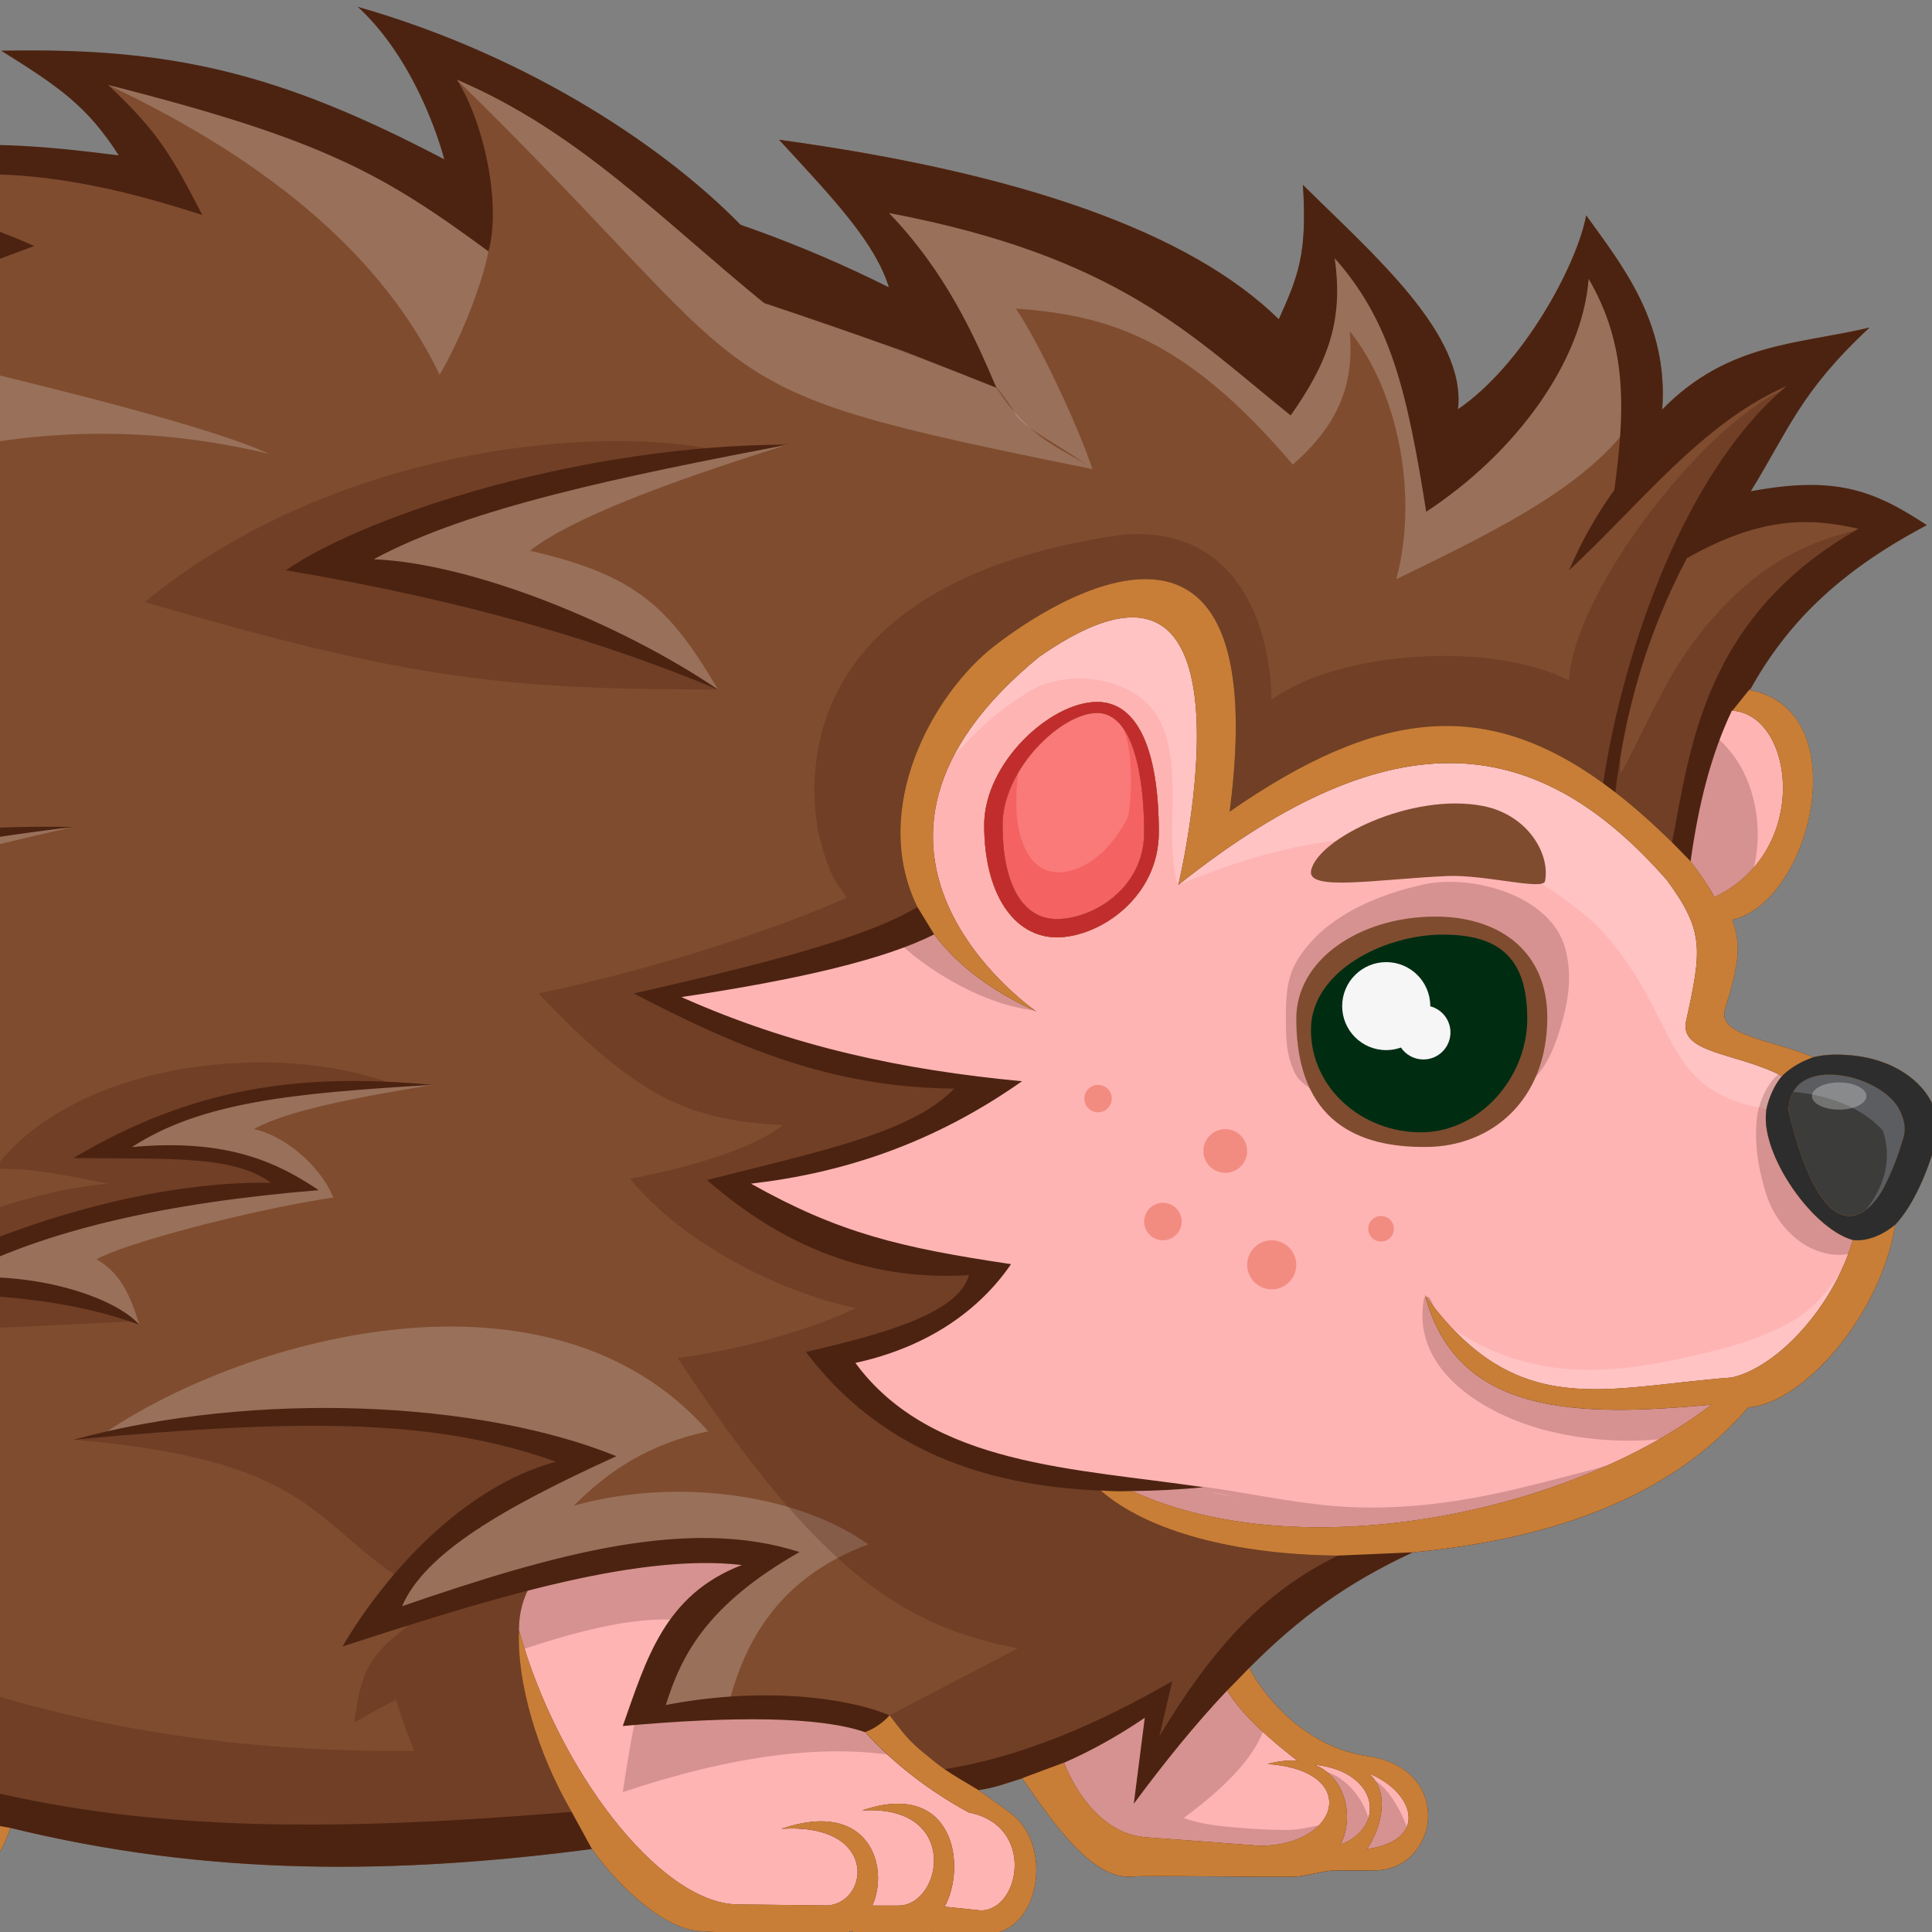 <?xml version="1.0" encoding="UTF-8" standalone="no"?>
<svg
   xmlns:dc="http://purl.org/dc/elements/1.1/"
   xmlns:cc="http://creativecommons.org/ns#"
   xmlns:rdf="http://www.w3.org/1999/02/22-rdf-syntax-ns#"
   xmlns:svg="http://www.w3.org/2000/svg"
   xmlns="http://www.w3.org/2000/svg"
   xmlns:sodipodi="http://sodipodi.sourceforge.net/DTD/sodipodi-0.dtd"
   xmlns:inkscape="http://www.inkscape.org/namespaces/inkscape"
   version="1.0"
   width="169pt"
   height="169pt"
   viewBox="0 0 169 169"
   preserveAspectRatio="xMidYMid meet"
   id="svg2"
   inkscape:version="0.91 r13725"
   sodipodi:docname="favicon.svg"
   inkscape:export-filename="C:\Users\Matej\AppData\Local\Programs\Python\Python310\Scripts\.venv\Scripts\mujprojekt\evidence_pojisteni\static\evidence_pojisteni\favicon.png"
   inkscape:export-xdpi="17.04142"
   inkscape:export-ydpi="17.04142">
  <rect x="0" y="0" width="169" height="169" fill="#808080" stroke="none"/>
  <defs
     id="defs32">
    <clipPath
       id="Clip_1">
      <path
         id="path4185"
         d="m 68.457,62.976 992.82,0 0,592.572 -992.82,0 z"
         inkscape:connector-curvature="0" />
    </clipPath>
    <clipPath
       id="Clip_2">
      <path
         id="path4188"
         d="m 32.457,146.091 1011.84,0 0,572.823 -1011.84,0 z"
         inkscape:connector-curvature="0" />
    </clipPath>
    <clipPath
       id="Clip_3">
      <path
         id="path4191"
         d="m 713.457,270.213 44.22,0 0,63.309 -44.22,0 z"
         inkscape:connector-curvature="0" />
    </clipPath>
    <clipPath
       id="Clip_4">
      <path
         id="path4194"
         d="m 1020.057,414.48 21,0 0,10.482 -21,0 z"
         inkscape:connector-curvature="0" />
    </clipPath>
    <clipPath
       id="Clip_5">
      <path
         id="path4197"
         d="m 363.477,28.026 379.35,0 0,150.114 -379.35,0 z"
         inkscape:connector-curvature="0" />
    </clipPath>
    <clipPath
       id="Clip_6">
      <path
         id="path4200"
         d="m 739.677,415.419 119.28,0 0,78.798 -119.28,0 z"
         inkscape:connector-curvature="0" />
    </clipPath>
  </defs>
  <sodipodi:namedview
     pagecolor="#ffffff"
     bordercolor="#666666"
     borderopacity="1"
     objecttolerance="10"
     gridtolerance="10"
     guidetolerance="10"
     inkscape:pageopacity="0"
     inkscape:pageshadow="2"
     inkscape:window-width="1920"
     inkscape:window-height="1137"
     id="namedview30"
     showgrid="false"
     inkscape:zoom="1.8583704"
     inkscape:cx="18.11234"
     inkscape:cy="49.268564"
     inkscape:window-x="-8"
     inkscape:window-y="-8"
     inkscape:window-maximized="1"
     inkscape:current-layer="GraphicMama"
     fit-margin-top="0"
     fit-margin-left="0"
     fit-margin-right="0"
     fit-margin-bottom="0" />
  <g
     id="GraphicMama"
     transform="matrix(0.227,0,0,0.227,-73.056,0.599)">
    <path
       id="path91838"
       d="m 848.61,709.905 c 5.592,-8.22 8.991,-21.822 0.762,-29.139 17.619,7.26 23.223,25.728 -0.762,29.139 m -10.263,-1.707 c 5.295,-9.909 2.487,-25.584 -9.753,-30.732 l 0.225,-0.069 c 24.732,2.976 27.018,24.204 9.528,30.801 m 10.785,-34.044 c -5.772,-0.903 -11.406,-2.538 -16.614,-5.175 -3.825,-1.929 -7.722,-4.398 -12.237,-8.034 -6.945,-6.021 -12.834,-12.816 -17.067,-20.85 0.564,-0.57 -10.911,11.232 -8.526,8.712 5.589,9.063 15.471,18.072 27.087,27.054 -3.372,-0.285 -7.197,0.069 -11.517,1.239 35.529,2.412 28.401,30.972 -2.358,31.551 l -15.402,-1.143 -0.042,-0.03 -28.782,-2.127 c -16.572,-1.044 -27.117,-16.791 -31.818,-28.746 0.525,-0.228 -17.166,6.348 -16.149,6.033 8.67,12 24.861,37.896 40.854,37.896 9.456,-0.564 39.339,0.168 63.507,0 4.629,0 11.646,-2.37 16.092,-2.397 5.124,0 10.218,0 15.033,0 25.083,0.03 31.41,-38.826 -2.061,-43.998 m 206.151,-238.392 c -1.851,6.441 -4.095,12.264 -6.495,17.1 -6.195,13.8 -24.054,29.733 -37.716,-27.405 0,-21.81 34.005,-14.859 42.192,-1.383 2.187,3.906 3.189,7.656 2.019,11.688 m -19.044,-31.623 c -5.871,-0.633 -11.124,-0.507 -15.684,0.636 -16.824,-7.077 -37.632,-8.289 -33.849,-18.963 4.179,-14.295 6.804,-22.824 2.655,-33.99 30.675,-6.894 48.15,-80.835 6.762,-88.521 1.692,-3.021 -7.779,9.723 -6.918,7.911 24.054,1.284 30.687,54.207 -6.72,71.841 -2.454,-4.455 -5.517,-8.994 -9.186,-13.788 l -7.158,-7.302 c -7.455,-7.317 -14.712,-13.746 -21.852,-19.257 l -4.674,-3.51 c -45.282,-32.763 -86.43,-28.986 -143.94,10.953 16.572,-127.5 -58.116,-89.04 -90.582,-63.903 -23.715,18.354 -48.318,62.706 -29.757,100.614 l 6.465,10.56 c 8.316,11.136 21.06,21.372 39.498,29.787 -1.836,-1.269 -89.61,-62.55 0.972,-136.731 89.637,-62.496 53.643,87.87 53.643,87.87 84.57,-67.26 139.746,-57.096 188.208,-1.875 14.58,19.737 13.41,27.024 7.524,54.036 -3.204,12.942 19.509,12.393 36.9,21.513 -2.415,2.847 -4.308,6.498 -5.619,11.097 -4.659,16.266 16.431,47.352 32.718,52.02 0.072,0 0.129,0.042 0.201,0.057 -7.467,25.599 -28.839,48.861 -46.554,52.977 -49.113,3.636 -82.791,17.286 -118.335,-31.692 12.408,46.932 59.724,46.833 110.385,42.168 -54.417,41.841 -157.998,63.198 -223.299,33.282 -5.436,0.198 -6.915,0.099 -12.084,-0.195 18.309,16.044 52.752,24.768 91.386,25.092 l 28.839,-1.254 c 51.411,-4.935 98.574,-19.947 129.276,-55.854 20.988,-1.467 50.916,-34.92 56.715,-70.446 7.371,-7.824 12.636,-21.216 15.489,-31.185 4.671,-16.254 -9.912,-31.608 -31.425,-33.948 M 313.332,699.612 c -1.638,6.6 -6.141,11.844 -12.195,11.928 l -14.046,-1.437 c 2.556,-4.737 3.897,-10.971 3.585,-17.088 0.693,0.222 -10.608,-3.543 -7.818,-2.595 0.903,9.417 -5.013,19.134 -13.482,19.26 l -10.191,-0.03 c 4.089,-8.829 2.853,-22.236 -6.456,-28.707 -2.748,-1.608 -2.748,-1.608 -6.429,-2.913 -5.589,-1.464 -12.861,-1.131 -22.095,2.043 37.167,-2.313 34.005,28.167 17.871,29.535 L 206.799,709.2 c -24.942,0.48 -61.644,-39.093 -72.399,-105.198 -8.154,-5.061 -19.932,-13.173 -17.871,-11.22 l 0.873,10.686 c -0.03,46.491 45.384,118.194 74.817,117.489 9.498,0.438 50.463,4.695 58.581,0 7.41,2.184 21.399,3.99 31.35,0.21 7.947,3.54 24.519,2.244 29.814,0.24 5.787,-1.959 11.322,-11.727 13.848,-19.692 0.945,0.231 -13.659,-2.415 -12.48,-2.103 m 397.605,-3.804 c -3.909,-2.805 -7.989,-5.697 -12.027,-8.628 -13.494,-8.025 -13.494,-8.025 -21.948,-15.027 -5.571,-4.812 -7.053,-6.876 -12.339,-13.803 -1.614,1.914 -5.229,4.998 -9.429,6.483 4.341,4.539 7.08,7.296 11.241,10.968 8.583,7.548 18.15,14.235 28.764,20.007 25.632,4.947 19.845,37.512 4.713,37.725 l -14.046,-1.455 c 8.67,-15.972 3.417,-49.185 -31.83,-37.074 37.887,-2.343 31.053,36.426 14.115,36.654 l -10.191,0 c 6.705,-14.478 -0.861,-41.307 -34.98,-29.592 37.167,-2.298 34.005,28.182 17.871,29.55 l -35.274,-0.408 c -30.111,-0.945 -69.255,-52.755 -83.751,-105.735 -0.945,20.046 7.017,47.229 20.283,70.08 l 7.836,14.325 c 12.717,17.691 30.138,31.662 42.462,31.662 9.498,0.438 49.05,4.71 57.168,0 7.41,2.199 21.399,4.005 31.35,0.225 7.947,3.54 20.187,1.947 25.581,0.24 16.797,-4.851 20.355,-34.722 4.431,-46.182 m 18.153,-344.31 c -13.905,0 -20.934,-14.646 -20.934,-36.189 0,-21.543 22.557,-43.239 36.462,-43.239 13.905,0 18.111,24.516 18.111,46.059 0,21.54 -19.734,33.369 -33.639,33.369 m 39.285,-33.369 c 0,-32.427 -8.442,-50.286 -23.757,-50.286 -17.997,0 -43.518,23.472 -43.518,47.466 0,26.673 11.589,43.236 27.99,43.236 16.404,0 39.285,-15.381 39.285,-40.416"
       inkscape:connector-curvature="0"
       style="fill:#36a9e1" />
    <path
       id="path91840"
       d="m 1067.661,438.087 c -2.853,9.966 -8.118,23.361 -15.486,31.182 -5.802,35.532 -35.727,68.985 -56.718,70.452 -30.702,35.907 -77.862,50.916 -129.273,55.851 -25.155,11.715 -43.563,24.996 -62.973,44.52 4.236,8.037 10.122,14.832 17.067,20.853 4.518,3.636 8.415,6.105 12.24,8.034 5.208,2.637 10.839,4.275 16.611,5.175 33.471,5.172 27.147,44.025 2.064,43.998 -4.815,0.03 -9.912,0.03 -15.033,0 -4.449,0.03 -11.466,2.409 -16.095,2.4 -24.165,0.15 -54.048,-0.579 -63.507,-0.03 -15.993,0 -32.184,-25.896 -40.851,-37.896 -6.492,2.007 -10.206,3.525 -16.797,4.542 4.035,2.934 8.115,5.823 12.027,8.625 15.921,11.466 12.363,41.334 -4.434,46.185 -5.391,1.707 -17.631,3.3 -25.578,-0.237 -9.951,3.774 -23.94,1.971 -31.353,-0.228 -8.115,4.707 -47.667,0.438 -57.168,0 -12.324,0 -29.742,-13.971 -42.462,-31.662 -76.182,9.939 -148.032,10.515 -224.133,-8.151 -2.526,7.968 -8.061,17.736 -13.848,19.698 -5.292,2.001 -21.867,3.297 -29.811,-0.243 -9.954,3.78 -23.943,1.977 -31.353,-0.21 -8.118,4.695 -49.083,0.438 -58.581,0 -29.433,0.705 -74.844,-70.998 -74.814,-117.492 l -0.876,-10.686 C 91.146,568.704 64.113,540.48 41.4,507.492 c 23.067,-2.82 32.706,-9.87 40.47,-17.85 C 45.876,479.184 41.64,463.986 12.702,433.716 52.272,424.668 75.264,414.684 91.401,399.882 60.696,393.003 41.346,382.641 20.82,347.721 58.932,345.438 76.056,346.665 88.578,337.5 71.439,337.194 56.463,333.609 38.112,324.462 c 17.292,-17.268 54.444,-53.922 93.165,-69.783 -15.879,0 -40.47,2.886 -67.05,10.572 41.472,-64.02 124.926,-97.107 210.327,-119.592 -18.267,-3.525 -26.832,-12.69 -50.577,-11.277 C 422.067,35.22 431.949,63.417 664.395,108.06 658.959,90.846 643.968,74.946 622.047,51.204 c 93.576,12.789 158.493,35.727 192.57,69.165 7.383,-16.413 11.04,-25.095 9.288,-51.783 27.033,26.787 63.042,57.561 59.754,86.463 25.167,-17.145 45.921,-55.758 49.407,-74.721 13.212,18.525 31.83,40.998 29.289,74.835 25.368,-25.953 52.512,-25.014 79.869,-31.593 -26.751,25.02 -38.127,44.97 -52.767,68.697 32.256,-5.961 45.597,-4.908 66.417,8.838 -35.163,18.609 -45.822,37.278 -59.754,62.169 41.388,7.686 21.09,78.807 -9.585,85.704 4.149,11.163 4.347,22.515 0.171,36.81 -3.786,10.674 17.022,11.88 33.849,18.96 4.56,-1.143 9.813,-1.272 15.684,-0.636 21.513,2.34 36.093,17.694 31.422,33.948"
       inkscape:connector-curvature="0"
       style="fill:#7f4c2f" />
    <path
       id="path91842"
       d="m 823.431,671.058 c -1.665,0 -25.41,-30.984 -25.41,-30.984 l -32.937,37.323 3.294,-25.137 -47.208,25.137 27.447,35.484 111.516,0 c 18.033,-16.779 9.174,-35.484 -36.702,-41.823 m -646.983,38.637 136.881,6.477 8.043,-23.139 C 251.499,672.705 206.091,656.856 123.747,588.822 c -4.77,18.975 21.069,92.742 52.701,120.873 m 484.314,-47.844 c -18.978,-6.372 -50.883,-7.512 -88.596,-6.3 5.652,-24.024 19.398,-44.343 46.113,-58.722 l -87.051,7.032 c -4.47,1.173 -9.48,10.806 -9.405,21.615 11.748,54.528 36.417,83.709 62.577,109.962 l 117.162,3.288 c 12.321,-4.149 18.711,-14.091 14.103,-34.773 z m 352.824,-255.543 c -36.954,-6.09 -38.142,-15.624 -34.389,-54.792 40.8,-22.281 49.005,-63.465 14.1,-85.392 -17.076,15.519 -21.876,36.054 -24.99,63.141 -55.311,-48.654 -90.216,-64.587 -180.549,-7.299 4.371,-54.624 15.363,-116.592 -59.61,-83.142 -36.024,26.352 -67.746,55.029 -45.852,112.692 L 577.98,380.211 c 37.761,21.759 79.677,31.665 123.117,37.209 -29.139,16.494 -66.732,29.037 -98.472,36.636 66.192,35.376 59.895,28.332 100.878,33.771 -18.63,18.843 -39.483,29.952 -62.763,32.628 53.019,50.946 74.925,44.364 109.479,47.325 63.045,49.989 188.283,18.129 241.005,-29.472 21.312,-22.92 51.045,-43.923 56.178,-68.799 21.132,-46.65 11.814,-60.711 -33.816,-63.201"
       inkscape:connector-curvature="0"
       style="fill:#ffb4b4" />
    <g
       id="g91846"
       clip-path="url(#Clip_1)"
       style="opacity:0.2">
      <path
         id="path91844"
         d="m 542.994,577.542 c 13.113,-13.242 29.115,-23.904 51.759,-28.629 -60.486,-68.646 -176.685,-36.69 -231.603,0 89.736,-13.056 143.307,-8.217 179.373,11.244 -37.899,16.011 -61.86,38.1 -77.235,63.933 65.943,-20.232 90.705,-30.336 149.463,-26.46 -26.007,12.483 -43.644,33.852 -42.585,57.918 l 30.114,0 c 5.589,-23.202 18.075,-49.713 54.114,-63.051 -25.53,-18.486 -71.994,-26.409 -113.4,-14.955 M 359.016,482.619 c 10.437,-5.928 56.862,-18.54 91.284,-23.808 -5.691,-13.488 -19.875,-24.138 -30.585,-26.346 12.84,-7.272 40.092,-12.267 68.697,-17.046 -44.412,0.18 -87.21,3.429 -120.927,23.964 27.228,2.199 51.702,3.921 64.935,15.039 -57.141,6.486 -100.851,18.084 -135.045,35.715 31.521,3.132 45.945,2.475 78.108,17.676 -4.377,-14.94 -9.276,-20.943 -16.467,-25.194 m 660.156,-73.932 c -11.895,-2.721 -25.023,-6.255 -32.841,-12.441 -0.351,-1.008 -0.696,-2.025 -0.969,-3.093 -1.374,-5.37 -0.582,-10.944 -1.047,-16.386 -0.792,-9.288 -2.793,-19.044 -7.47,-27.132 -15.747,-52.56 -98.103,-91.248 -179.784,-29.568 -0.936,-0.528 -1.872,-1.059 -2.739,-1.74 -0.696,-0.543 -1.353,-1.137 -1.986,-1.761 0.837,-8.721 -0.336,-18.216 -0.762,-26.706 -0.507,-10.068 -1.473,-19.992 -3.609,-29.856 -1.794,-8.28 -3.861,-18.492 -9.018,-25.455 -4.362,-5.895 -11.415,-7.728 -18.465,-7.575 -26.628,2.4 -47.019,16.452 -64.314,33.591 -5.382,5.856 -11.46,14.13 -14.895,22.788 -2.832,4.986 -4.167,10.827 -2.991,16.158 -0.03,0.03 -0.036,0.054 -0.054,0.084 -0.096,0.171 0,0.291 0.189,0.351 0.213,0.315 0.963,0.195 1.035,-0.171 0.03,-0.111 0.042,-0.219 0.063,-0.327 0.081,-0.123 0.162,-0.246 0.246,-0.372 10.368,-11.433 20.397,-23.082 33.285,-31.827 3.093,-2.097 6.303,-4.017 9.615,-5.748 8.982,-3.162 18.636,-3.807 28.65,-0.483 33.219,11.013 17.649,50.985 23.991,76.092 0.678,1.371 1.188,0.858 2.709,0.375 49.233,-20.049 106.785,-31.254 159.588,16.92 34.041,36.114 21.825,67.593 73.47,71.052 31.776,-11.682 43.923,5.145 33.219,37.179 0.051,-0.045 0.096,-0.096 0.147,-0.141 -2.019,4.161 -14.289,34.974 -33.042,44.607 -13.656,7.512 -29.205,11.115 -44.34,14.295 -30.87,6.495 -59.058,6.084 -85.734,-12.309 -1.038,-1.323 -3.759,-2.247 -4.914,-3.477 -0.114,-0.123 -0.633,-0.114 -0.522,0.138 4.809,11.061 13.866,18.66 24.57,22.758 2.931,1.398 5.961,2.526 8.844,3.435 13.497,4.263 27.945,4.095 41.94,3.765 14.388,-0.336 29.448,-0.606 43.539,-3.816 5.46,-1.245 10.815,-3.108 15.09,-6.852 1.602,-1.407 11.337,-10.629 13.989,-13.188 4.899,-4.725 12.561,-11.403 14.133,-18.279 2.211,-2.787 9.072,-28.113 11.454,-36.267 17.031,-20.094 22.248,-53.943 -30.27,-48.618 M 253.383,346.341 c 12.774,-10.809 56.931,-21.261 96.693,-30.312 -63.108,5.634 -126.15,11.325 -162.687,41.94 53.64,7.401 87.828,18.858 115.638,33.483 -11.178,-33.483 -25.473,-38.973 -49.644,-45.111 M 144.834,226.65 c 85.116,-28.986 164.571,-82.014 280.641,-54.42 -22.659,-10.557 -86.433,-25.935 -109.983,-31.719 -36.795,-2.352 -48.033,-5.697 -72.69,-11.169 -0.378,0.231 -0.633,0.435 -0.714,0.597 -1.41,2.82 32.466,15.747 32.466,15.747 -65.733,20.517 -112.608,43.314 -141.894,68.235 -3.309,2.235 -43.026,37.965 -43.026,37.965 l 41.643,2.817 c -36.504,21.06 -56.427,41.46 -62.814,61.326 53.691,-35.49 108.861,-61.542 164.757,-82.941 -25.104,-7.167 -53.883,-10.098 -88.386,-6.438 M 713.286,116.274 c 34.905,2.553 64.899,10.827 106.719,60.138 17.07,-14.988 23.895,-30.396 21.939,-51.408 18.285,22.509 26.733,62.736 17.958,95.544 40.182,-19.5 80.562,-38.925 95.043,-68.052 -0.03,-26.034 -5.886,-46.467 -19.764,-59.211 -15.057,36.165 -41.724,60.075 -54.414,71.193 -7.002,-34.566 -21.837,-63.549 -53.763,-80.355 -0.309,16.974 -1.956,34.215 -10.605,52.866 C 782.361,104.847 724.317,80.643 646.512,62.976 l 29.049,47.691 c 0,0 33.396,37.923 37.368,45.906 3.087,5.805 17.325,12.135 29.901,21.567 -6.099,-18.045 -21.279,-49.917 -29.544,-61.866 m -187.23,93.318 c 15.399,-12.159 51.924,-26.082 99.282,-40.884 -66.876,6.18 -128.22,17.508 -169.863,47.178 60.273,10.707 109.242,25.92 143.04,47.178 -18.702,-31.797 -31.59,-44.145 -72.459,-53.472"
         inkscape:connector-curvature="0"
         style="fill:#ffffff" />
    </g>
    <g
       id="g91850"
       clip-path="url(#Clip_2)"
       style="opacity:0.2">
      <path
         id="path91848"
         d="m 902.907,416.781 c 0.27,1.638 2.622,1.584 3.756,0.981 9.441,-5.025 13.578,-14.586 16.56,-24.606 3.009,-10.113 4.596,-19.812 1.779,-30.294 -5.511,-20.52 -35.94,-28.728 -54.489,-24.69 -18.699,4.071 -39.831,13.029 -49.485,30.489 -4.233,7.653 -3.702,17.586 -3.609,26.163 0.051,4.293 0.591,8.628 1.989,12.696 1.632,4.752 3.159,6.45 7.206,9.225 0.906,0.621 2.793,0.438 3.039,-0.795 0.687,-3.423 0.558,-4.482 0.057,-7.125 1.179,-6.999 7.236,-14.367 12.528,-17.814 7.245,-4.719 15.885,-7.14 24.351,-8.499 8.88,-1.422 18.546,-1.254 26.199,4.047 3.504,2.427 6.441,5.772 8.181,9.669 1.326,2.976 1.419,5.709 3.129,8.37 -1.023,3.975 -1.896,7.893 -1.191,12.183 M 792.402,573.174 c -1.152,-0.237 -2.304,-0.468 -3.453,-0.705 -0.054,-0.03 -0.096,-0.036 -0.15,-0.048 -0.03,0 -0.066,0 -0.093,-0.03 0.492,0.081 0.984,0.15 1.479,0.237 2.811,0.507 5.592,1.074 8.358,1.665 -2.04,-0.411 -4.086,-0.786 -6.141,-1.128 M 284.685,707.841 c -0.27,0.405 -0.558,0.789 -0.852,1.161 -2.886,1.596 -5.868,2.889 -8.763,2.736 2.181,-4.566 2.37,-10.356 0.675,-15.033 -2.421,-6.669 -9.111,-11.559 -15.819,-14.748 7.623,1.413 16.128,3.246 25.938,5.484 0.204,3.768 0.912,7.611 0.825,11.385 -0.078,3.309 -0.102,6.132 -2.004,9.015 m -30.813,0.291 c -5.151,-0.306 -10.488,0.576 -15.6,0.696 -4.878,0.117 -9.813,0.231 -14.73,0.135 -7.917,-1.269 -15.246,-2.52 -21.318,-9.261 -3.135,-3.483 -4.98,-7.494 -6.69,-11.577 19.923,-7.065 34.05,-10.983 55.371,-7.713 3.378,3.714 6.123,8.274 6.762,13.2 0.747,5.742 -1.935,9.771 -3.795,14.52 m 777.525,-253.857 c -2.976,-4.545 -5.739,-9.201 -8.217,-14.004 -0.426,-3.306 -2.013,-6.828 -2.88,-9.9 -1.929,-6.822 -3.591,-14.133 -8.007,-19.803 0.27,-1.269 -2.118,-1.17 -2.781,-0.84 -5.886,2.925 -9.876,11.907 -10.617,18.138 -1.167,9.783 0.462,19.74 3.354,29.112 4.731,15.333 19.254,27.636 35.445,22.887 -1.08,5.808 -2.523,11.274 -5.682,16.641 -3.969,6.741 -9.69,12.276 -15.624,17.295 -5.667,4.797 -11.628,9.333 -17.73,13.566 -3.081,2.139 -6.738,3.945 -10.125,5.991 -16.617,2.907 -32.469,6.876 -49.806,5.595 -9.747,-0.723 -19.563,-2.637 -28.872,-5.601 -6.039,-1.923 -12.867,-4.116 -18.984,-7.197 -0.171,-0.168 -0.342,-0.33 -0.504,-0.501 -7.791,-8.139 -12.771,-17.976 -17.49,-28.026 -0.387,-0.828 -2.166,-0.741 -2.337,0.201 -5.139,28.287 24.603,45.138 47.799,50.916 13.779,3.432 28.488,4.581 42.633,3.249 1.842,-0.174 4.305,-0.429 7.017,-0.834 -3.213,2.112 -6.585,4.044 -9.87,6.078 -8.004,1.734 -15.876,4.662 -23.742,6.72 -9.711,2.535 -19.416,5.091 -29.187,7.392 -19.827,4.674 -39.993,7.452 -60.399,6.861 -19.827,-0.573 -39.435,-5.199 -59.034,-7.932 -16.182,-2.256 -32.331,-1.275 -48.525,-0.036 -33.381,-6.609 -74.994,-25.428 -96.489,-49.797 27.795,-5.802 51.663,-14.499 62.763,-32.628 -23.376,-1.254 -59.046,-14.508 -100.878,-33.774 40.11,-5.469 78.699,-20.349 98.472,-36.633 -36.285,-4.782 -56.94,-7.323 -126.789,-36.753 37.626,-3.132 66.816,-8.385 92.808,-21.192 9.039,9.396 31.458,24.699 53.316,27.276 -15.297,-11.379 -22.347,-18.033 -27.579,-26.541 -2.856,-4.647 -6.141,-9.096 -8.994,-13.827 -0.396,-0.84 -7.551,-16.755 -8.787,-22.389 -0.846,-3.867 1.656,-20.07 3.012,-24.126 2.55,-7.635 5.337,-15.285 9.027,-22.455 3.177,-6.177 38.922,-34.338 53.574,-38.781 9.255,-2.805 18.78,-4.827 28.383,-5.907 0.723,-0.081 14.064,14.433 16.515,22.998 1.761,6.168 2.247,12.768 2.925,19.134 0.564,5.346 -3.861,29.997 -3.666,30.636 -0.723,3.24 -0.888,6.531 -0.273,9.813 0.216,1.143 3.18,0.192 3.3,0.036 0.171,0.054 77.085,-35.967 121.101,-30.147 4.827,1.974 8.478,5.886 12.774,8.493 1.848,2.802 4.437,5.355 7.434,7.914 7.068,6.036 14.937,10.704 22.602,15.897 4.443,3.006 8.775,6.174 12.636,9.909 2.778,2.685 4.812,5.58 8.169,7.182 6.78,9.804 9.945,9.669 21.198,6.558 8.484,-13.488 8.484,-44.502 -11.277,-60.309 2.808,-8.733 6.138,-17.289 10.311,-25.479 4.86,-9.531 10.797,-18.555 17.85,-26.613 6.282,-7.176 26.022,-25.272 30.084,-26.739 0.996,-0.357 0.03,-1.182 -0.681,-1.02 -14.688,3.345 -28.248,8.532 -40.335,17.784 -12.354,9.459 -22.662,21.282 -31.029,34.347 -8.763,13.671 -21.753,43.488 -22.509,41.943 0.243,-2.781 -0.132,-5.835 0.078,-8.769 0.567,-7.872 1.734,-15.663 3.204,-23.412 2.802,-14.715 7.227,-29.562 12.438,-43.647 3.468,-6.45 34.542,-49.296 37.704,-52.719 3.042,-3.297 13.842,-20.457 13.398,-20.424 -30.315,9.459 -84.426,77.364 -86.604,113.508 -30.759,-15.702 -90.045,-11.004 -114.687,7.548 0.258,-9.081 -2.649,-67.893 -57.141,-63.771 -103.137,14.673 -125.253,69.186 -117.48,114.474 4.227,16.506 6.099,18.6 11.115,25.407 -26.544,11.907 -73.5,27.501 -118.875,36.918 40.467,42.996 61.17,48.87 94.107,50.751 -10.179,8.25 -32.703,15.741 -58.818,20.676 21.363,26.295 60.963,44.679 87.048,49.812 -15.285,7.473 -42.723,15.84 -68.697,19.269 54.438,82.767 86.991,103.293 131.013,111.912 l -49.38,25.77 -0.675,1.806 c -2.487,-0.519 -5.154,-0.966 -8.025,-1.332 l -82.644,-1.296 c 0.603,-2.313 1.239,-4.602 1.968,-6.828 2.067,-6.297 17.625,-34.641 17.625,-34.641 l 25.407,-19.245 c -27.597,-7.056 -69.669,-0.909 -128.313,20.346 0,0.003 -0.03,0 -0.045,0 -7.629,1.299 -15.138,3.285 -22.707,4.911 6.789,-9.27 13.917,-18.351 20.448,-27.798 16.68,-13.788 36.273,-25.779 60.978,-34.611 -40.035,-17.043 -102.729,-21.492 -198.564,-7.521 88.644,7.263 92.553,30.903 123.627,51.852 -6.492,8.982 -3.396,9.906 -9.771,18.96 -0.582,0.828 0.717,1.248 1.356,1.113 5.679,-1.206 11.361,-2.181 17.112,-2.73 -19.959,14.493 -21.228,20.877 -24.102,39.828 5.289,-3.063 10.689,-6.015 16.152,-8.838 2.223,7.371 4.581,13.908 7.05,19.737 -133.005,1.149 -250.563,-34.977 -405.738,-157.041 10.713,23.628 25.752,46.713 44.928,68.25 -2.223,23.124 17.01,88.107 40.596,116.784 4.308,-1.386 8.328,-2.742 12.129,-4.059 7.875,9.852 21.405,15.522 33.327,17.43 8.55,1.368 17.298,1.395 25.923,0.993 3.315,-0.153 7.023,-0.078 10.767,-0.162 -0.549,0.354 -0.978,0.789 -1.143,1.38 -0.132,0.468 0.195,0.87 0.648,1.005 1.329,0.39 2.787,0.282 4.251,-0.06 5.439,1.713 11.772,1.947 18.039,1.848 1.044,0.303 2.319,0.234 3.123,-0.066 3.84,-0.108 7.593,-0.258 11.022,-0.183 5.043,0.111 18.015,2.505 22.554,-2.19 7.776,-3.873 4.71,-17.259 -0.714,-25.002 2.763,0.651 5.61,1.32 8.568,2.019 l -0.054,-0.033 c 56.37,14.508 121.59,20.151 195.156,13.302 l 43.29,-4.008 c -10.17,-21.81 -23.82,-44.412 -26.031,-68.955 22.722,-7.647 44.331,-13.104 61.614,-11.67 -12.975,15.795 -16.173,28.578 -21.939,66.306 41.754,-13.959 79.416,-19.581 111.066,-12.951 5.721,3.891 11.871,6.684 19.083,5.73 0.819,-0.108 1.659,-0.237 2.502,-0.372 4.203,-0.315 8.4,-1.137 12.711,-1.605 4.116,-0.447 10.053,-1.494 14.397,-0.216 6.573,19.527 18.042,29.37 31.278,35.73 1.242,-0.735 28.17,2.379 37.599,2.238 3.714,-0.057 7.374,-0.195 10.962,-0.507 7.044,-0.234 34.782,-0.219 41.538,-0.717 4.521,0.06 9.021,-0.159 13.467,-1.143 2.886,-0.639 11.4,-3.54 8.664,-7.824 0.444,-3.585 -7.386,-21.357 -14.85,-23.31 1.698,7.29 1.905,11.202 -0.639,18.234 0.117,-6.609 -7.551,-19.515 -18.192,-21.51 1.905,4.014 4.497,12.258 4.629,18.03 -0.309,0.927 -3.204,2.508 -3.504,2.553 -4.941,0.753 -9.459,2.205 -14.556,2.205 -5.31,0 -10.713,-0.198 -16.005,-0.633 -7.536,-0.621 -16.431,-1.125 -23.985,-3.996 20.595,-15.099 30.798,-28.179 32.142,-39.546 0,0 -11.64,-13.404 -12.099,-18.291 l 56.28,-45.18 c 3.36,-0.441 6.708,-1.047 10.047,-1.812 1.623,-0.372 3.531,-0.753 5.517,-1.2 12.825,-2.148 25.503,-4.893 38.169,-8.571 10.56,-3.066 21.006,-6.528 31.095,-10.917 6.231,-2.712 13.797,-5.523 19.686,-9.699 7.263,-2.256 14.589,-7.089 20.259,-11.517 2.268,-1.77 4.341,-3.636 6.363,-5.586 1.566,-1.047 2.853,-2.268 3.744,-3.687 2.703,-2.538 5.91,-4.887 7.491,-8.208 0.063,-0.048 0.129,-0.09 0.192,-0.138 0.363,-0.279 0.414,-0.528 0.303,-0.741 0.594,-0.408 1.185,-0.819 1.767,-1.233 8.823,-4.845 17.019,-11.538 23.652,-18.675 9.3,-8.52 20.013,-21.333 19.155,-34.656 1.077,-0.726 1.899,-1.806 1.944,-2.892 0.402,-0.231 0.651,-0.597 0.594,-1.152 -0.738,-7.047 -9.087,-14.127 -12.885,-19.926 m -884.589,-0.567 c -28.401,12.075 -62.112,10.809 -114.339,-12.924 11.55,21.357 34.431,40.572 74.868,56.457 17.376,-13.959 31.173,-28.389 39.471,-43.533 m -32.82,-55.215 c 10.116,-7.05 16.032,-13.803 20.466,-17.622 -31.614,5.475 -58.155,-8.718 -84.693,-22.911 12.891,24.606 32.601,40.329 64.227,40.533 m 1.764,-65.556 c 10.944,-8.184 16.641,-14.469 18.702,-19.437 -24.468,10.599 -46.581,12.036 -65.991,2.52 6.501,14.535 19.929,22.416 47.289,16.917 m 203.886,114.897 c 16.989,-0.462 27.864,2.811 44.085,5.64 -23.997,1.878 -82.815,15.54 -120.222,59.211 l 130.191,-6.123 c -16.791,-9.738 -41.157,-15.744 -76.317,-16.434 41.301,-17.487 85.077,-32.223 138.951,-36.495 0,0 -17.787,-12.261 -68.841,-14.259 21.057,-11.394 50.7,-23.025 107.313,-23.64 -45.906,-18.15 -124.251,-9.438 -155.16,32.1 M 186.333,353.679 c 21.642,-13.701 88.887,-36.024 143.184,-35.007 -45.549,-10.884 -124.599,-8.535 -192.591,45.975 28.23,18.798 93.948,21.72 166.104,26.787 z M 460.887,213.48 c 43.098,-27.477 81.639,-28.812 139.62,-42.102 -45.984,-10.911 -149.265,-2.484 -222.903,57.978 102.105,29.793 137.865,33.69 220.914,33.69 -37.176,-19.839 -80.604,-37.293 -137.631,-49.566"
         inkscape:connector-curvature="0"
         style="fill:#300c00" />
    </g>
    <path
       id="path91852"
       d="m 746.97,270.213 c -40.932,7.806 -45.606,40.836 -38.814,70.02 8.55,20.625 35.049,17.034 51.048,0 10.938,-27.021 7.653,-60.99 -12.234,-70.02"
       inkscape:connector-curvature="0"
       style="fill:#f46262" />
    <g
       id="g91856"
       clip-path="url(#Clip_3)"
       style="opacity:0.5">
      <path
         id="path91854"
         d="m 715.689,287.133 c -1.899,7.356 -2.364,15.276 -2.193,21.996 0.279,10.884 4.833,26.232 18.582,24.213 11.049,-1.623 19.398,-11.256 24.531,-21.336 0.861,-5.247 1.152,-10.572 1.053,-15.618 -0.153,-7.911 -1.086,-16.605 -5.328,-22.827 -1.635,-1.332 -3.417,-2.463 -5.364,-3.348 -14.757,2.814 -24.792,8.91 -31.281,16.92"
         inkscape:connector-curvature="0"
         style="fill:#ff8f8f" />
    </g>
    <path
       id="path91858"
       d="m 1042.014,407.964 c -3.474,-0.615 -15.48,-0.231 -17.895,0.195 -37.527,6.042 -2.271,56.85 6.678,58.875 10.506,2.376 18.483,-2.607 24.12,-11.052 7.212,-10.803 14.865,-38.091 -12.903,-48.018"
       inkscape:connector-curvature="0"
       style="fill:#5b5d60" />
    <path
       id="path91860"
       d="m 1047.393,433.044 c -0.369,-0.408 -0.738,-0.819 -1.131,-1.215 -9.399,-9.435 -23.706,-13.44 -37.458,-13.965 -7.758,16.596 15.039,47.598 21.993,49.17 2.325,0.528 4.521,0.675 6.6,0.519 7.041,-7.407 12.111,-16.35 11.499,-26.79 -0.153,-2.61 -0.675,-5.208 -1.503,-7.719"
       inkscape:connector-curvature="0"
       style="fill:#3c3c3b" />
    <g
       id="g91864"
       clip-path="url(#Clip_4)"
       style="opacity:0.3">
      <path
         id="path91862"
         d="m 1041.048,419.721 c 0,2.895 -4.698,5.241 -10.494,5.241 -5.799,0 -10.497,-2.346 -10.497,-5.241 0,-2.895 4.698,-5.241 10.497,-5.241 5.796,0 10.494,2.346 10.494,5.241"
         inkscape:connector-curvature="0"
         style="fill:#f6f6f6" />
    </g>
    <path
       id="path91866"
       d="m 625.338,168.708 c -76.932,0 -160.557,25.968 -193.389,48.399 70.764,11.895 123.288,27.897 166.569,45.957 -37.635,-25.53 -94.917,-48.708 -132.69,-50.187 36.828,-19.95 95.973,-31.974 159.51,-44.169 M 350.076,316.029 c -79.995,-1.422 -126.576,14.337 -184.92,42.534 57.057,9.387 89.397,17.622 137.871,32.889 -48.036,-24.036 -78.414,-32.016 -103.992,-35.709 37.437,-14.691 58.581,-28.674 151.041,-39.714 m 379.014,35.484 c -13.905,0 -20.934,-14.646 -20.934,-36.189 0,-21.54 22.557,-43.236 36.462,-43.236 13.905,0 18.111,24.513 18.111,46.056 0,21.54 -19.734,33.369 -33.639,33.369 m 15.528,-83.655 c -17.997,0 -43.521,23.472 -43.521,47.466 0,26.673 11.589,43.239 27.993,43.239 16.404,0 39.285,-15.381 39.285,-40.419 0,-32.424 -8.442,-50.286 -23.757,-50.286 M 372.663,439.383 c 26.775,-17.325 61.572,-20.751 115.749,-23.964 -51.183,-4.71 -92.289,0.915 -138.336,28.194 39.243,0.366 61.686,-0.93 76.227,9.531 -47.319,-0.831 -107.043,17.256 -151.083,42.63 49.08,-0.648 76.929,3.624 100.263,12.042 -9.639,-10.899 -41.175,-20.964 -71.988,-17.679 34.611,-18.681 82.224,-29.337 141.159,-34.143 -15.669,-10.476 -34.896,-20.049 -71.991,-16.611 m -173.628,-83.64 c 37.437,-14.691 58.581,-28.674 151.041,-39.714 -79.995,-1.422 -126.576,14.337 -184.92,42.534 57.057,9.387 89.397,17.622 137.871,32.889 -48.036,-24.036 -78.414,-32.016 -103.992,-35.709 m 151.041,87.87 c 39.243,0.366 61.686,-0.93 76.227,9.531 -47.319,-0.831 -107.043,17.256 -151.083,42.63 49.08,-0.648 76.929,3.624 100.263,12.042 -9.639,-10.899 -41.175,-20.964 -71.988,-17.679 34.611,-18.681 82.224,-29.337 141.159,-34.143 -15.669,-10.476 -34.896,-20.049 -71.991,-16.611 26.775,-17.325 61.572,-20.751 115.749,-23.964 -51.183,-4.71 -92.289,0.915 -138.336,28.194 M 465.828,212.877 c 36.828,-19.95 95.973,-31.974 159.51,-44.169 -76.932,0 -160.557,25.968 -193.389,48.399 70.764,11.895 123.288,27.897 166.569,45.957 -37.635,-25.53 -94.917,-48.708 -132.69,-50.187 M 729.09,351.513 c -13.905,0 -20.934,-14.646 -20.934,-36.189 0,-21.54 22.557,-43.236 36.462,-43.236 13.905,0 18.111,24.513 18.111,46.056 0,21.54 -19.734,33.369 -33.639,33.369 m 15.528,-83.655 c -17.997,0 -43.521,23.472 -43.521,47.466 0,26.673 11.589,43.239 27.993,43.239 16.404,0 39.285,-15.381 39.285,-40.419 0,-32.424 -8.442,-50.286 -23.757,-50.286 m 310.665,167.904 c -1.851,6.441 -4.095,12.264 -6.495,17.1 -6.198,13.8 -24.054,29.733 -37.719,-27.405 0,-21.81 34.008,-14.859 42.195,-1.383 2.187,3.906 3.189,7.656 2.019,11.688 m -65.994,92.409 c -49.11,3.639 -82.791,17.286 -118.332,-31.692 12.408,46.932 59.724,46.833 110.385,42.168 -54.417,41.841 -158.001,63.201 -223.299,33.285 9.033,-0.072 18.222,-0.564 27.513,-1.44 -49.056,-7.401 -104.814,-8.103 -134.103,-47.931 28.512,-6.216 48.12,-20.739 59.991,-38.064 -42.642,-6.345 -66.345,-11.982 -100.224,-31.014 35.109,-4.047 69.987,-15.225 104.46,-39.474 -46.047,-4.329 -88.311,-13.293 -131.28,-32.424 46.02,-6.81 79.095,-14.805 97.401,-24.165 8.316,11.139 21.06,21.372 39.498,29.79 -1.836,-1.269 -89.61,-62.553 0.972,-136.734 89.637,-62.496 53.643,87.87 53.643,87.87 84.567,-67.26 139.746,-57.096 188.208,-1.875 14.58,19.737 13.407,27.027 7.524,54.036 -3.207,12.942 19.506,12.393 36.897,21.513 -2.415,2.85 -4.305,6.501 -5.616,11.097 -4.659,16.266 16.428,47.352 32.718,52.02 0.072,0 0.129,0.042 0.198,0.057 -7.467,25.599 -28.839,48.861 -46.554,52.977 m -220.674,138.186 4.941,-21.144 c -29.361,16.887 -58.737,29.391 -88.14,33.96 -9.021,-7.062 -16.842,-14.181 -20.793,-20.808 -16.926,-7.104 -49.632,-11.037 -86.22,-3.99 5.997,-19.101 15.669,-38.544 51.522,-58.929 -42.462,-13.674 -93.87,0.438 -153.159,20.865 8.808,-20.358 38.523,-37.725 82.578,-57.801 -51.987,-21.147 -138.447,-25.614 -209.268,-6.342 92.148,-8.7 141.159,-7.515 185.979,8.457 -36.348,9.912 -66.234,43.941 -82.227,71.193 50.337,-16.254 111.984,-36.372 153.864,-31.368 -29.868,11.505 -36.759,36.303 -45.876,62.031 42.855,-3.849 75.633,-3.708 93.378,2.367 11.178,12.21 24.504,22.542 40.002,30.975 25.635,4.947 19.848,37.512 4.716,37.725 l -14.046,-1.452 c 8.667,-15.972 3.417,-49.188 -31.83,-37.077 37.887,-2.34 31.053,36.429 14.115,36.654 l -10.191,0 c 6.705,-14.478 -0.861,-41.307 -34.98,-29.589 37.167,-2.298 34.005,28.182 17.871,29.547 l -35.274,-0.408 c -30.111,-0.945 -69.255,-52.755 -83.751,-105.735 -0.948,20.049 7.014,47.229 20.283,70.08 -180.711,14.847 -325.95,6.615 -466.35,-180.507 14.724,-3.327 30.111,-15.987 44.226,-28.674 -34.089,-13.899 -62.688,-15.438 -87.519,-45.579 25.41,-2.115 59.64,-20.793 81.519,-42.291 -32.283,-14.973 -47.655,-21.921 -64.227,-40.533 20.286,-0.351 45.525,-6.696 65.994,-25.023 -21.414,-3.636 -33.342,-8.457 -47.289,-16.917 19.761,-16.563 64.212,-50.976 105.516,-69.783 -16.938,-4.935 -49.293,-5.469 -68.109,-1.41 47.64,-53.925 113.874,-60.789 209.622,-104.322 -21.528,-6.513 -38.256,-11.886 -61.872,-12.054 72.021,-34.371 158.565,-100.023 452.178,18.327 -8.229,-19.344 -19.254,-44.382 -41.403,-67.359 88.932,16.86 117.093,47.805 154.797,78.003 13.89,-19.737 20.553,-36.135 16.941,-60.621 21.384,24.234 27.765,50.286 35.289,97.74 35.064,-23.022 60.231,-58.266 62.589,-89.748 15.006,25.686 14.061,50.739 9.897,81.36 -6.564,9.078 -12.465,19.341 -17.433,30.945 27.06,-25.08 51.297,-56.856 83.763,-70.956 -42.489,36.048 -64.284,109.863 -70.623,153.045 -45.282,-32.763 -86.43,-28.986 -143.94,10.956 16.572,-127.503 -58.116,-89.043 -90.582,-63.906 -23.715,18.354 -48.318,62.706 -29.757,100.614 -19.917,12.126 -61.122,22.374 -109.284,33.315 40.074,20.793 76.224,36.3 123.513,36.654 -16.317,17.169 -53.019,24.432 -95.283,35.244 33.201,29.04 66.993,38.67 100.929,36.654 -3.966,14.28 -30.816,22.218 -62.814,29.604 28.287,37.515 68.661,51.627 113.562,53.403 18.309,16.044 52.752,24.771 91.386,25.095 -28.725,14.097 -48.108,35.385 -68.73,69.528 m 53.16,9.504 c -3.375,-0.282 -7.2,0.069 -11.52,1.239 35.532,2.412 28.404,30.972 -2.355,31.551 l -15.402,-1.14 -0.042,-0.03 -28.782,-2.127 c -16.572,-1.044 -27.117,-16.791 -31.818,-28.743 10.488,-4.569 20.865,-10.365 31.113,-17.313 l -4.236,33.129 c 11.673,-15.777 23.463,-30.411 35.952,-43.632 5.592,9.066 15.474,18.072 27.09,27.054 m 7.044,1.536 c 24.732,2.976 27.018,24.204 9.528,30.801 5.295,-9.909 2.487,-25.584 -9.753,-30.732 z m 19.791,32.508 c 5.589,-8.22 8.991,-21.822 0.762,-29.139 17.619,7.26 23.22,25.728 -0.762,29.139 m -547.473,1.65 -14.046,-1.437 c 2.553,-4.737 3.894,-10.968 3.585,-17.088 7.524,2.397 15.078,4.596 22.656,6.597 -1.638,6.6 -6.141,11.844 -12.195,11.928 m -31.761,-1.86 -10.194,-0.03 c 6.705,-14.475 -0.861,-41.304 -34.977,-29.577 37.167,-2.31 34.005,28.167 17.871,29.538 l -35.277,-0.411 c -24.942,0.48 -61.644,-39.093 -72.402,-105.198 46.443,41.04 96.54,68.754 148.458,86.421 0.906,9.417 -5.01,19.131 -13.479,19.257 m 768.615,-508.563 c -60.063,34.131 -64.809,85.305 -71.85,120.834 -7.455,-7.32 -14.712,-13.746 -21.852,-19.26 3.612,-30.054 11.574,-59.844 27.567,-90.225 27.852,-15.717 46.356,-15.903 66.135,-11.349 m -55.506,141.921 c -2.457,-4.455 -5.52,-8.994 -9.189,-13.785 3.078,-22.161 7.905,-41.208 15.909,-58.056 24.054,1.284 30.687,54.207 -6.72,71.841 m 53.754,61.086 c -5.871,-0.633 -11.124,-0.507 -15.684,0.636 -16.824,-7.077 -37.632,-8.289 -33.849,-18.96 4.179,-14.295 6.804,-22.827 2.655,-33.993 30.672,-6.891 48.15,-80.835 6.759,-88.518 13.935,-24.897 33.063,-44.97 68.223,-63.579 -20.82,-13.746 -35.571,-19.035 -67.827,-13.071 14.64,-23.724 18.957,-38.034 45.708,-63.057 -27.354,6.582 -54.501,5.637 -79.869,31.593 2.541,-33.837 -16.077,-56.307 -29.289,-74.832 -3.486,18.963 -24.237,57.576 -49.407,74.718 C 886.95,126.18 850.938,95.403 823.905,68.616 825.657,95.304 822,103.989 814.62,120.399 780.543,86.958 715.623,64.02 622.047,51.234 c 21.924,23.742 36.915,39.645 42.348,56.856 -133.281,-66.963 -323.142,-79.65 -453.12,27.732 23.742,-1.41 32.31,4.935 50.577,8.457 -85.404,22.488 -161.799,61.212 -203.271,125.229 26.58,-7.683 46.935,-11.982 62.817,-11.982 -38.721,15.861 -71.64,49.695 -88.932,66.966 18.351,9.15 29.094,12.729 46.23,13.041 -12.522,9.162 -19.761,7.935 -57.876,10.218 20.526,34.92 25.761,50.922 56.466,57.801 C 61.149,420.357 39.567,421.878 0,430.929 c 28.938,30.267 40.23,48.285 76.227,58.746 -7.764,7.98 -11.76,15.027 -34.824,17.847 22.713,32.988 49.743,61.212 75.123,85.278 l 0.876,10.686 c -0.03,46.494 45.384,118.194 74.814,117.489 9.501,0.438 50.466,4.695 58.581,0 7.413,2.187 21.402,3.99 31.353,0.213 7.947,3.537 24.519,2.241 29.814,0.237 5.787,-1.959 11.319,-11.727 13.848,-19.692 76.098,18.666 147.948,18.087 224.133,8.148 12.717,17.691 30.138,31.662 42.459,31.662 9.501,0.438 49.053,4.71 57.171,0 7.41,2.199 21.399,4.005 31.35,0.228 7.947,3.537 20.187,1.944 25.581,0.237 16.797,-4.848 20.352,-34.722 4.431,-46.182 -3.912,-2.805 -7.989,-5.694 -12.027,-8.628 6.591,-1.017 10.305,-2.538 16.797,-4.542 8.67,12 24.858,37.896 40.851,37.896 9.459,-0.564 39.342,0.168 63.51,0 4.629,0.03 11.646,-2.37 16.092,-2.397 5.124,0.03 10.218,0.03 15.033,0 25.083,0.03 31.407,-38.823 -2.061,-43.998 -5.772,-0.903 -11.406,-2.538 -16.614,-5.175 -3.825,-1.929 -7.722,-4.395 -12.24,-8.034 -6.942,-6.021 -12.831,-12.816 -17.064,-20.85 19.407,-19.527 37.815,-32.808 62.97,-44.523 51.411,-4.932 98.571,-19.947 129.276,-55.854 20.988,-1.467 50.916,-34.92 56.715,-70.446 7.371,-7.824 12.636,-21.216 15.486,-31.185 4.674,-16.254 -9.909,-31.605 -31.422,-33.948 M 199.035,355.746 c 37.437,-14.691 58.581,-28.674 151.041,-39.714 -79.995,-1.422 -126.576,14.337 -184.92,42.534 57.057,9.387 89.397,17.622 137.871,32.889 -48.036,-24.036 -78.414,-32.016 -103.992,-35.709 m 151.041,87.87 c 39.243,0.366 61.686,-0.93 76.227,9.531 -47.319,-0.831 -107.043,17.256 -151.083,42.63 49.08,-0.648 76.929,3.624 100.263,12.042 -9.639,-10.899 -41.175,-20.964 -71.988,-17.679 34.611,-18.681 82.224,-29.337 141.159,-34.143 -15.669,-10.476 -34.896,-20.049 -71.991,-16.611 26.775,-17.325 61.572,-20.751 115.749,-23.964 -51.183,-4.71 -92.289,0.915 -138.336,28.194 M 625.338,168.711 c -76.932,0 -160.557,25.968 -193.389,48.399 70.764,11.895 123.288,27.897 166.569,45.957 -37.635,-25.53 -94.917,-48.708 -132.69,-50.187 36.828,-19.95 95.973,-31.974 159.51,-44.169 M 729.09,351.516 c -13.905,0 -20.934,-14.646 -20.934,-36.189 0,-21.54 22.557,-43.236 36.462,-43.236 13.905,0 18.111,24.513 18.111,46.056 0,21.54 -19.734,33.369 -33.639,33.369 m 15.528,-83.655 c -17.997,0 -43.521,23.472 -43.521,47.466 0,26.673 11.589,43.239 27.993,43.239 16.404,0 39.285,-15.381 39.285,-40.419 0,-32.424 -8.442,-50.286 -23.757,-50.286"
       inkscape:connector-curvature="0"
       style="fill:#4c2311" />
    <path
       id="path91868"
       d="m 848.61,709.905 c 5.592,-8.22 8.991,-21.822 0.762,-29.139 17.619,7.26 23.223,25.728 -0.762,29.139 m -10.263,-1.707 c 5.295,-9.909 2.487,-25.584 -9.753,-30.732 l 0.225,-0.069 c 24.732,2.976 27.018,24.204 9.528,30.801 m 10.785,-34.044 c -5.772,-0.903 -11.406,-2.538 -16.614,-5.175 -3.825,-1.929 -7.722,-4.398 -12.237,-8.034 -6.945,-6.021 -12.834,-12.816 -17.067,-20.85 0.564,-0.57 -10.911,11.232 -8.526,8.712 5.589,9.063 15.471,18.072 27.087,27.054 -3.372,-0.285 -7.197,0.069 -11.517,1.239 35.529,2.412 28.401,30.972 -2.358,31.551 l -15.402,-1.143 -0.042,-0.03 -28.782,-2.127 c -16.572,-1.044 -27.117,-16.791 -31.818,-28.746 0.525,-0.228 -17.166,6.348 -16.149,6.033 8.67,12 24.861,37.896 40.854,37.896 9.456,-0.564 39.339,0.168 63.507,0 4.629,0 11.646,-2.37 16.092,-2.397 5.124,0 10.218,0 15.033,0 25.083,0.03 31.41,-38.826 -2.061,-43.998 m 206.151,-238.392 c -1.851,6.441 -4.095,12.264 -6.495,17.1 -6.195,13.8 -24.054,29.733 -37.716,-27.405 0,-21.81 34.005,-14.859 42.192,-1.383 2.187,3.906 3.189,7.656 2.019,11.688 m -19.044,-31.623 c -5.871,-0.633 -11.124,-0.507 -15.684,0.636 -16.824,-7.077 -37.632,-8.289 -33.849,-18.963 4.179,-14.295 6.804,-22.824 2.655,-33.99 30.675,-6.894 48.15,-80.835 6.762,-88.521 1.692,-3.021 -7.779,9.723 -6.918,7.911 24.054,1.284 30.687,54.207 -6.72,71.841 -2.454,-4.455 -5.517,-8.994 -9.186,-13.788 l -7.158,-7.302 c -7.455,-7.317 -14.712,-13.746 -21.852,-19.257 l -4.674,-3.51 c -45.282,-32.763 -86.43,-28.986 -143.94,10.953 16.572,-127.5 -58.116,-89.04 -90.582,-63.903 -23.715,18.354 -48.318,62.706 -29.757,100.614 l 6.465,10.56 c 8.316,11.136 21.06,21.372 39.498,29.787 -1.836,-1.269 -89.61,-62.55 0.972,-136.731 89.637,-62.496 53.643,87.87 53.643,87.87 84.57,-67.26 139.746,-57.096 188.208,-1.875 14.58,19.737 13.41,27.024 7.524,54.036 -3.204,12.942 19.509,12.393 36.9,21.513 -2.415,2.847 -4.308,6.498 -5.619,11.097 -4.659,16.266 16.431,47.352 32.718,52.02 0.072,0 0.129,0.042 0.201,0.057 -7.467,25.599 -28.839,48.861 -46.554,52.977 -49.113,3.636 -82.791,17.286 -118.335,-31.692 12.408,46.932 59.724,46.833 110.385,42.168 -54.417,41.841 -157.998,63.198 -223.299,33.282 -5.436,0.198 -6.915,0.099 -12.084,-0.195 18.309,16.044 52.752,24.768 91.386,25.092 l 28.839,-1.254 c 51.411,-4.935 98.574,-19.947 129.276,-55.854 20.988,-1.467 50.916,-34.92 56.715,-70.446 7.371,-7.824 12.636,-21.216 15.489,-31.185 4.671,-16.254 -9.912,-31.608 -31.425,-33.948 M 313.332,699.612 c -1.638,6.6 -6.141,11.844 -12.195,11.928 l -14.046,-1.437 c 2.556,-4.737 3.897,-10.971 3.585,-17.088 0.693,0.222 -10.608,-3.543 -7.818,-2.595 0.903,9.417 -5.013,19.134 -13.482,19.26 l -10.191,-0.03 c 4.089,-8.829 2.853,-22.236 -6.456,-28.707 -2.748,-1.608 -2.748,-1.608 -6.429,-2.913 -5.589,-1.464 -12.861,-1.131 -22.095,2.043 37.167,-2.313 34.005,28.167 17.871,29.535 L 206.799,709.2 c -24.942,0.48 -61.644,-39.093 -72.399,-105.198 -8.154,-5.061 -19.932,-13.173 -17.871,-11.22 l 0.873,10.686 c -0.03,46.491 45.384,118.194 74.817,117.489 9.498,0.438 50.463,4.695 58.581,0 7.41,2.184 21.399,3.99 31.35,0.21 7.947,3.54 24.519,2.244 29.814,0.24 5.787,-1.959 11.322,-11.727 13.848,-19.692 0.945,0.231 -13.659,-2.415 -12.48,-2.103 m 397.605,-3.804 c -3.909,-2.805 -7.989,-5.697 -12.027,-8.628 -13.494,-8.025 -13.494,-8.025 -21.948,-15.027 -5.571,-4.812 -7.053,-6.876 -12.339,-13.803 -1.614,1.914 -5.229,4.998 -9.429,6.483 4.341,4.539 7.08,7.296 11.241,10.968 8.583,7.548 18.15,14.235 28.764,20.007 25.632,4.947 19.845,37.512 4.713,37.725 l -14.046,-1.455 c 8.67,-15.972 3.417,-49.185 -31.83,-37.074 37.887,-2.343 31.053,36.426 14.115,36.654 l -10.191,0 c 6.705,-14.478 -0.861,-41.307 -34.98,-29.592 37.167,-2.298 34.005,28.182 17.871,29.55 l -35.274,-0.408 c -30.111,-0.945 -69.255,-52.755 -83.751,-105.735 -0.945,20.046 7.017,47.229 20.283,70.08 l 7.836,14.325 c 12.717,17.691 30.138,31.662 42.462,31.662 9.498,0.438 49.05,4.71 57.168,0 7.41,2.199 21.399,4.005 31.35,0.225 7.947,3.54 20.187,1.947 25.581,0.24 16.797,-4.851 20.355,-34.722 4.431,-46.182 m 18.153,-344.31 c -13.905,0 -20.934,-14.646 -20.934,-36.189 0,-21.543 22.557,-43.239 36.462,-43.239 13.905,0 18.111,24.516 18.111,46.059 0,21.54 -19.734,33.369 -33.639,33.369 m 39.285,-33.369 c 0,-32.427 -8.442,-50.286 -23.757,-50.286 -17.997,0 -43.518,23.472 -43.518,47.466 0,26.673 11.589,43.236 27.99,43.236 16.404,0 39.285,-15.381 39.285,-40.416"
       inkscape:connector-curvature="0"
       style="fill:#c87e37;fill-opacity:1" />
    <path
       id="path91870"
       d="m 729.09,351.513 c -13.905,0 -20.934,-14.646 -20.934,-36.189 0,-21.543 22.557,-43.239 36.462,-43.239 13.905,0 18.111,24.516 18.111,46.059 0,21.54 -19.734,33.369 -33.639,33.369 m 15.528,-83.655 c -17.997,0 -43.521,23.475 -43.521,47.466 0,26.673 11.589,43.236 27.993,43.236 16.404,0 39.285,-15.381 39.285,-40.416 0,-32.427 -8.442,-50.286 -23.757,-50.286"
       inkscape:connector-curvature="0"
       style="fill:#c12d2d" />
    <path
       id="path91872"
       d="m 1053.264,424.074 c 2.187,3.906 3.189,7.656 2.019,11.688 -1.851,6.441 -4.095,12.264 -6.495,17.1 -6.195,13.8 -24.054,29.733 -37.716,-27.405 0,-21.81 34.005,-14.859 42.192,-1.383 m -50.337,-0.957 c -4.659,16.266 16.431,47.352 32.718,52.02 0.072,0.03 0.129,0.042 0.201,0.057 5.505,0.738 11.784,-2.076 16.329,-5.922 7.371,-7.824 12.636,-21.216 15.489,-31.185 4.671,-16.254 -9.912,-31.605 -31.425,-33.948 -5.871,-0.633 -11.124,-0.507 -15.684,0.636 -8.115,2.802 -12.009,7.245 -12.009,7.245 -2.415,2.85 -4.308,6.501 -5.619,11.097"
       inkscape:connector-curvature="0"
       style="fill:#2d2d2d" />
    <path
       id="path91874"
       d="M 633.807,138.159 376.629,130.194 C 356.133,118.917 334.536,108.921 311.892,100.788 279.441,89.112 244.869,81.288 208.452,79.062 282.843,51.654 311.652,48.765 374.652,61.452 363.195,43.263 348.636,26.649 322.311,16.917 376.431,16.482 450.3,44.184 503.349,85.884 l 5.928,1.143 C 495.795,54.885 488.607,20.898 459.714,0.003 c 83.073,30.237 122.457,69.105 156.591,114.135 0,0.03 0,0.042 0,0.042 5.928,7.809 11.688,15.804 17.49,23.979"
       inkscape:connector-curvature="0"
       style="fill:#7f4c2f" />
    <g
       id="g91878"
       clip-path="url(#Clip_5)"
       style="opacity:0.2">
      <path
         id="path91876"
         d="m 363.486,30.087 c 65.25,30.84 106.956,68.316 127.749,111.675 8.193,-13.821 16.404,-34.905 18.816,-47.529 C 474.615,51.207 425.685,29.946 363.486,30.087 M 705.798,146.79 670.02,132.597 616.302,114.138 C 585.015,72.393 542.637,35.409 497.856,28.029 622.278,149.91 584.4,146.094 742.83,178.14 733.518,170.817 720,168.708 705.798,146.79"
         inkscape:connector-curvature="0"
         style="fill:#ffffff" />
    </g>
    <path
       id="path91880"
       d="m 497.856,28.026 c 10.431,16.269 17.262,48.102 12.195,66.204 -40.809,-30.057 -63.987,-43.182 -146.565,-64.146 20.043,18.798 24.798,28.071 36.348,50.16 -52.935,-17.271 -93.984,-21.498 -143.868,-6.936 39.396,3.582 55.656,8.655 79.089,18.834 l -23.163,8.643 C 279.441,89.112 244.869,81.288 208.449,79.062 282.84,51.654 303.846,49.173 367.593,57.222 355.194,37.989 344.478,30.801 322.308,16.917 c 66,-1.452 107.751,8.772 170.7,41.823 0,0 -9.039,-36.405 -33.294,-58.74 66.813,19.038 120.717,55.494 150.003,86.586 10.02,10.635 -2.112,16.071 6.585,27.549 0,0.03 0,0.042 0,0.042 C 575.733,81.048 544.479,47.946 497.841,28.026"
       inkscape:connector-curvature="0"
       style="fill:#4c2311" />
    <path
       id="path91882"
       d="m 918.078,389.403 c 0,-25.074 -18.012,-38.835 -43.119,-38.835 -28.941,0 -53.601,16.449 -53.601,39.3 0,40.353 24.66,49.668 49.848,49.473 25.107,0 46.872,-17.814 46.872,-49.938"
       inkscape:connector-curvature="0"
       style="fill:#7f4c2f" />
    <path
       id="path91884"
       d="m 910.359,389.967 c 0,-22.599 -9.876,-32.46 -32.502,-32.46 -22.626,0 -50.85,14.091 -50.85,36.69 0,22.599 19.755,39.507 42.381,39.507 22.626,0 40.971,-21.138 40.971,-43.737"
       inkscape:connector-curvature="0"
       style="fill:#002d12" />
    <path
       id="path91886"
       d="m 872.988,385.137 c 0,-0.03 0,-0.045 0,-0.069 0,-9.363 -7.599,-16.953 -16.974,-16.953 -9.378,0 -16.977,7.59 -16.977,16.953 0,9.366 7.599,16.956 16.977,16.956 1.989,0 3.894,-0.363 5.673,-0.99 1.872,2.769 5.049,4.59 8.646,4.59 5.763,0 10.431,-4.668 10.431,-10.419 0,-4.839 -3.303,-8.895 -7.779,-10.068"
       inkscape:connector-curvature="0"
       style="fill:#f6f6f6" />
    <path
       id="path91888"
       d="m 827.052,332.871 c -1.587,8.049 25.026,3.351 52.188,2.073 14.505,-0.684 37.239,5.652 37.965,1.98 2.079,-10.554 -6.717,-25.596 -23.829,-28.959 -27.417,-5.421 -63.891,12.561 -66.324,24.906"
       inkscape:connector-curvature="0"
       style="fill:#7f4c2f" />
    <g
       id="g91900"
       clip-path="url(#Clip_6)"
       style="opacity:0.5">
      <path
         id="path91890"
         d="m 802.428,440.892 c 0,4.653 -3.777,8.427 -8.439,8.427 -4.656,0 -8.436,-3.774 -8.436,-8.427 0,-4.653 3.78,-8.427 8.436,-8.427 4.662,0 8.439,3.774 8.439,8.427"
         inkscape:connector-curvature="0"
         style="fill:#e5644e" />
      <path
         id="path91892"
         d="m 777.189,468.09 c 0,3.987 -3.237,7.221 -7.23,7.221 -3.993,0 -7.23,-3.234 -7.23,-7.221 0,-3.987 3.237,-7.221 7.23,-7.221 3.993,0 7.23,3.234 7.23,7.221"
         inkscape:connector-curvature="0"
         style="fill:#e5644e" />
      <path
         id="path91894"
         d="m 821.358,484.764 c 0,5.22 -4.236,9.453 -9.465,9.453 -5.226,0 -9.465,-4.233 -9.465,-9.453 0,-5.22 4.239,-9.453 9.465,-9.453 5.229,0 9.465,4.233 9.465,9.453"
         inkscape:connector-curvature="0"
         style="fill:#e5644e" />
      <path
         id="path91896"
         d="m 750.264,420.705 c 0,2.919 -2.37,5.286 -5.295,5.286 -2.922,0 -5.292,-2.367 -5.292,-5.286 0,-2.919 2.37,-5.286 5.292,-5.286 2.925,0 5.295,2.367 5.295,5.286"
         inkscape:connector-curvature="0"
         style="fill:#e5644e" />
      <path
         id="path91898"
         d="m 858.957,470.874 c 0,2.724 -2.211,4.935 -4.941,4.935 -2.73,0 -4.941,-2.211 -4.941,-4.935 0,-2.724 2.211,-4.935 4.941,-4.935 2.73,0 4.941,2.211 4.941,4.935"
         inkscape:connector-curvature="0"
         style="fill:#e5644e" />
    </g>
  </g>
</svg>
